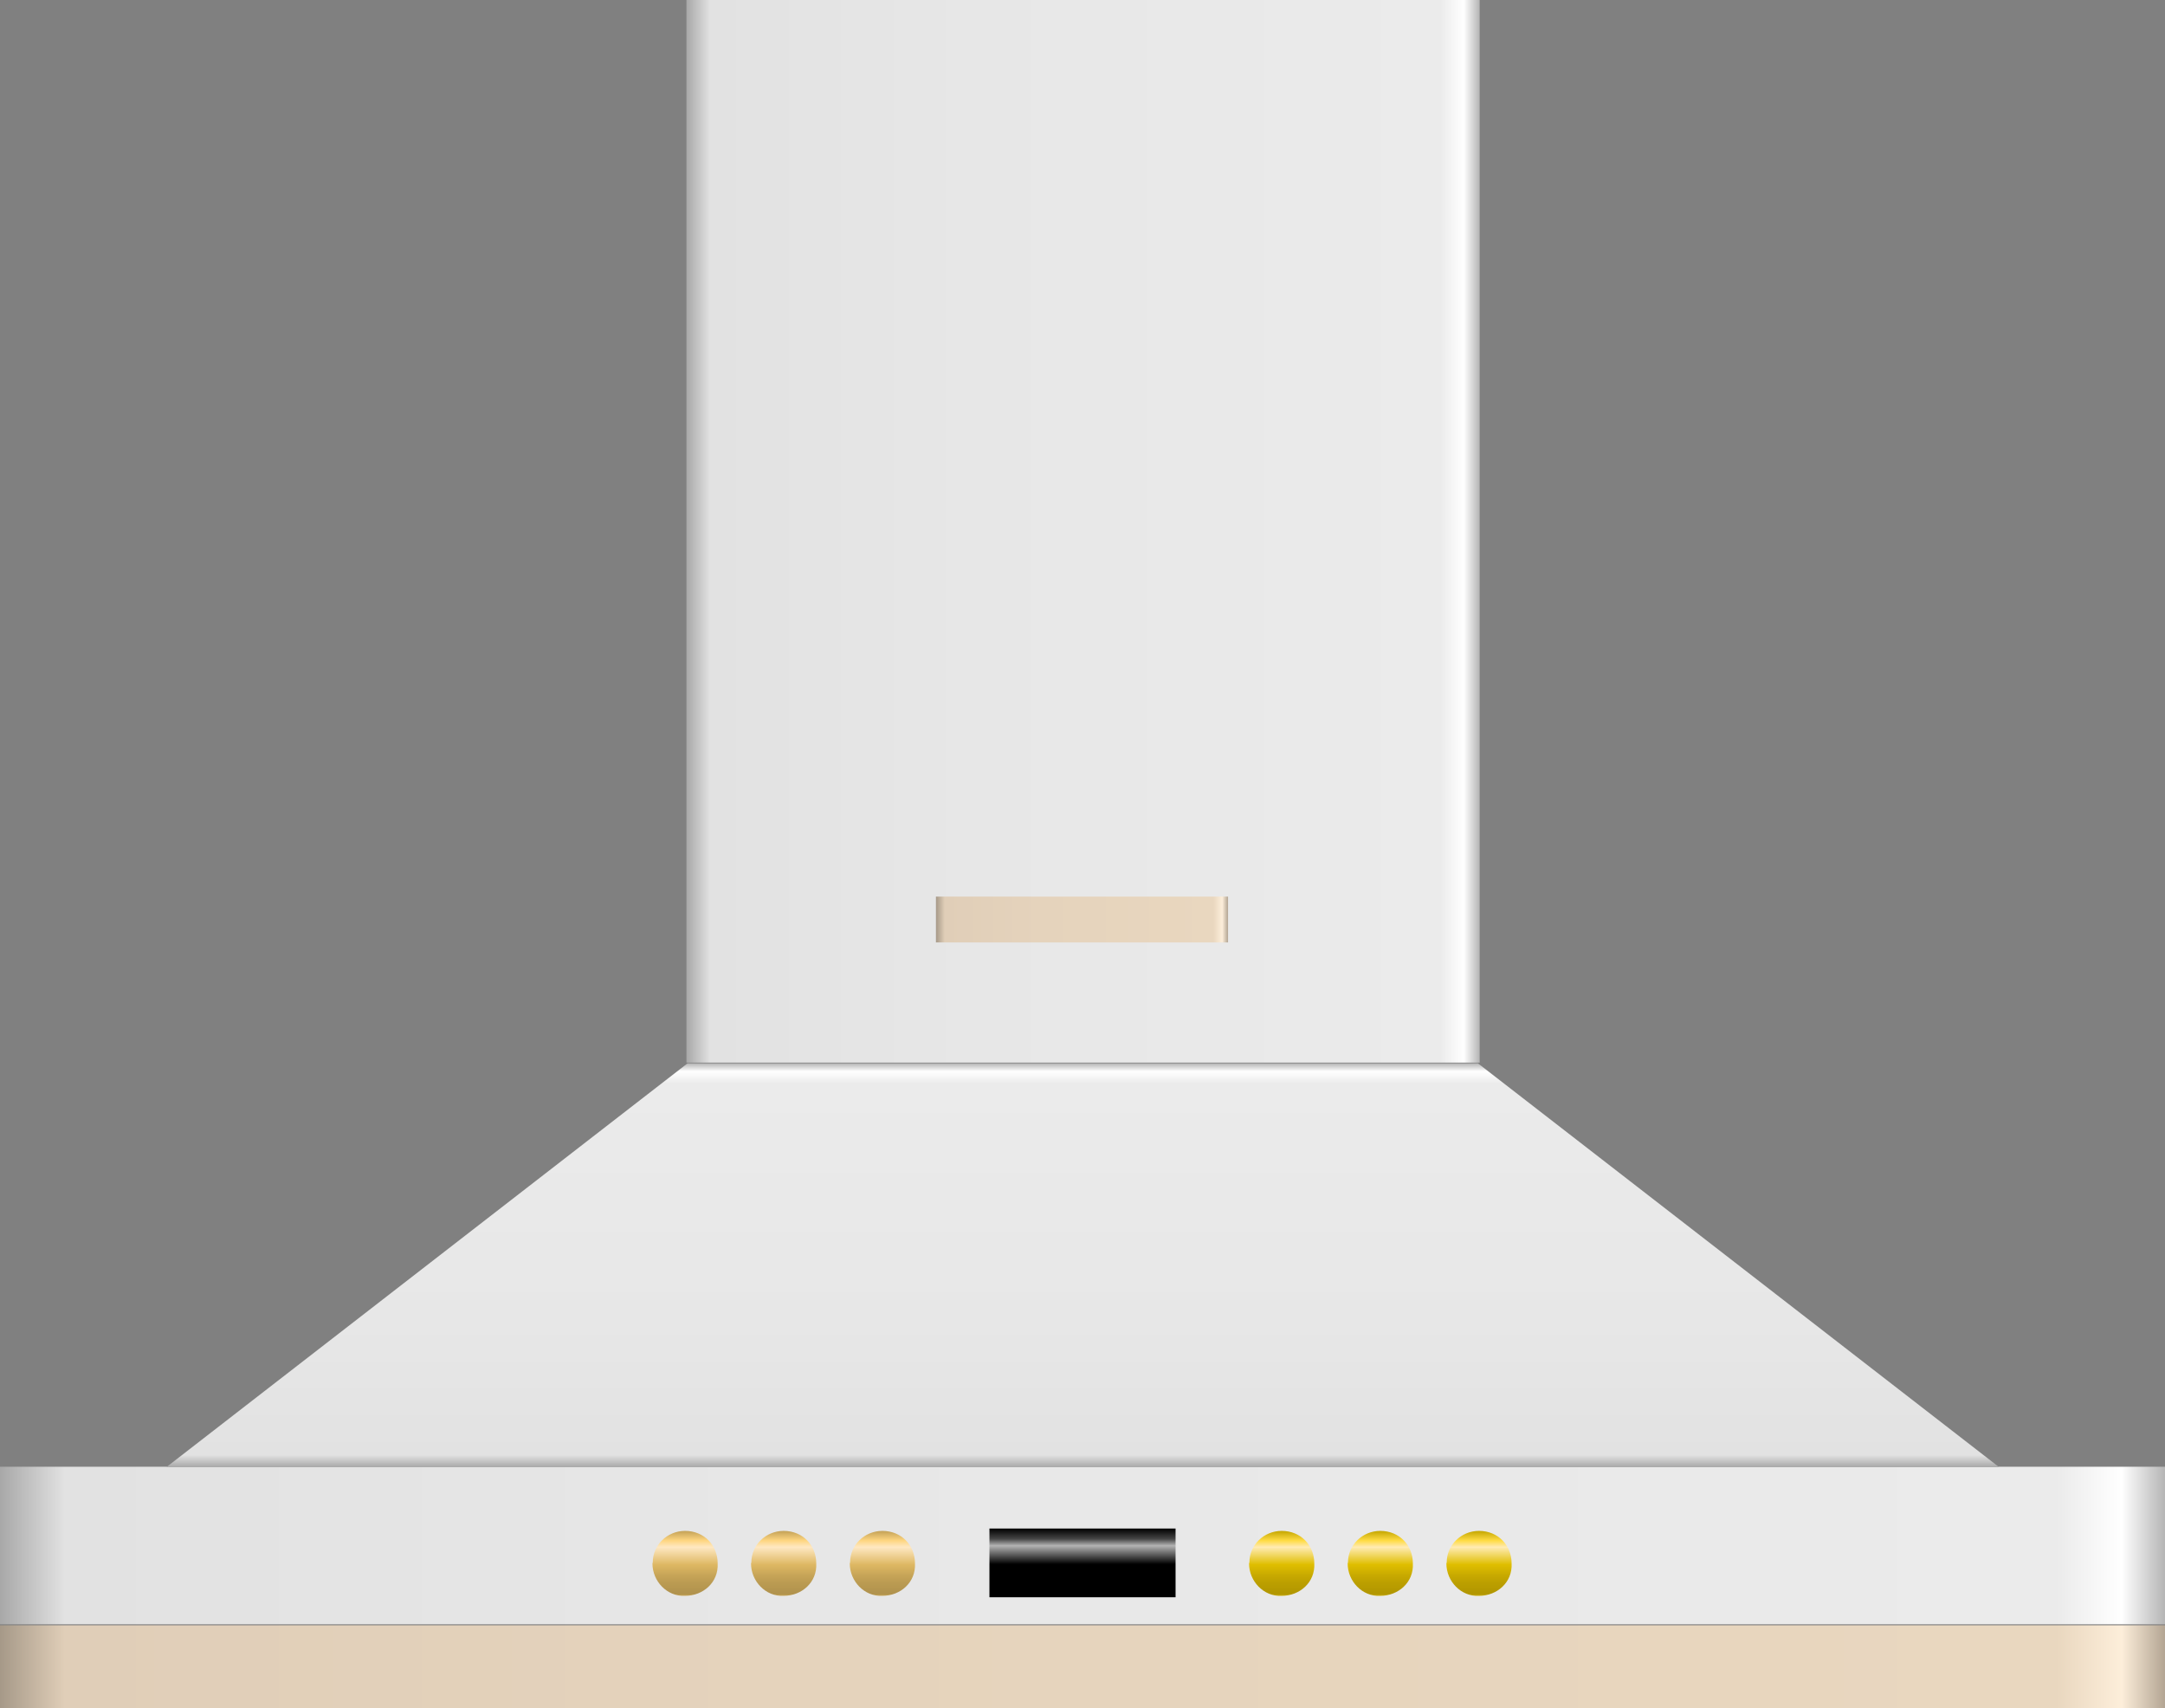 <?xml version="1.0" encoding="utf-8"?>
<!-- Generator: Adobe Illustrator 16.0.0, SVG Export Plug-In . SVG Version: 6.00 Build 0)  -->
<!DOCTYPE svg PUBLIC "-//W3C//DTD SVG 1.1//EN" "http://www.w3.org/Graphics/SVG/1.1/DTD/svg11.dtd">
<svg preserveAspectRatio="none"   version="1.1" id="图层_1" xmlns="http://www.w3.org/2000/svg" xmlns:xlink="http://www.w3.org/1999/xlink" x="0px" y="0px"
	 width="567px" height="447.343px" viewBox="0 116.711 567 447.343" enable-background="new 0 116.711 567 447.343"
	 xml:space="preserve">
<rect x="0" y="116.711" width="567" height="447.343" fill="#808080" stroke="none"/>
<g id="surface106">
	
		<linearGradient id="SVGID_1_" gradientUnits="userSpaceOnUse" x1="479.224" y1="15.807" x2="202.225" y2="15.807" gradientTransform="matrix(0.75 0 0 -0.75 28.104 267.69)">
		<stop  offset="0" style="stop-color:#B5B5B5"/>
		<stop  offset="0.02" style="stop-color:#FFFFFF"/>
		<stop  offset="0.05" style="stop-color:#EBEBEB"/>
		<stop  offset="0.64" style="stop-color:#E7E7E7"/>
		<stop  offset="0.97" style="stop-color:#E2E2E2"/>
		<stop  offset="1" style="stop-color:#A8A8A8"/>
	</linearGradient>
	<path fill="url(#SVGID_1_)" d="M179.773,116.711h207.75v278.25h-207.75V116.711z"/>
	
		<linearGradient id="SVGID_2_" gradientUnits="userSpaceOnUse" x1="958.223" y1="173.804" x2="202.225" y2="173.804" gradientTransform="matrix(0.75 0 0 -0.75 -151.669 651.762)">
		<stop  offset="0" style="stop-color:#B5B5B5"/>
		<stop  offset="0.02" style="stop-color:#FFFFFF"/>
		<stop  offset="0.05" style="stop-color:#EBEBEB"/>
		<stop  offset="0.64" style="stop-color:#E7E7E7"/>
		<stop  offset="0.97" style="stop-color:#E2E2E2"/>
		<stop  offset="1" style="stop-color:#A8A8A8"/>
	</linearGradient>
	<path fill="url(#SVGID_2_)" d="M0,500.785h567v41.25H0V500.785z"/>
	
		<linearGradient id="SVGID_3_" gradientUnits="userSpaceOnUse" x1="958.223" y1="186.806" x2="202.225" y2="186.806" gradientTransform="matrix(0.75 0 0 -0.75 -151.669 693.283)">
		<stop  offset="0" style="stop-color:#B3A593"/>
		<stop  offset="0.02" style="stop-color:#FDEEDA"/>
		<stop  offset="0.05" style="stop-color:#E9D7BF"/>
		<stop  offset="0.64" style="stop-color:#E5D3BC"/>
		<stop  offset="0.97" style="stop-color:#E0CEB8"/>
		<stop  offset="1" style="stop-color:#A69988"/>
	</linearGradient>
	<path fill="url(#SVGID_3_)" d="M0,542.304h567v21.75H0V542.304z"/>
	
		<linearGradient id="SVGID_4_" gradientUnits="userSpaceOnUse" x1="522.226" y1="201.302" x2="522.226" y2="60.302" gradientTransform="matrix(0.75 0 0 -0.75 -108.107 546.125)">
		<stop  offset="0" style="stop-color:#B5B5B5"/>
		<stop  offset="0.02" style="stop-color:#FFFFFF"/>
		<stop  offset="0.05" style="stop-color:#EBEBEB"/>
		<stop  offset="0.64" style="stop-color:#E7E7E7"/>
		<stop  offset="0.97" style="stop-color:#E2E2E2"/>
		<stop  offset="1" style="stop-color:#A8A8A8"/>
	</linearGradient>
	<path fill="url(#SVGID_4_)" d="M180.063,395.148l-136.5,105.75h480l-136.5-105.75H180.063z"/>
	
		<linearGradient id="SVGID_5_" gradientUnits="userSpaceOnUse" x1="234.724" y1="201.306" x2="234.724" y2="177.306" gradientTransform="matrix(0.75 0 0 -0.75 107.457 667.943)">
		<stop  offset="0" style="stop-color:#000000"/>
		<stop  offset="0.15" style="stop-color:#454545"/>
		<stop  offset="0.25" style="stop-color:#B3B3B3"/>
		<stop  offset="0.52" style="stop-color:#000000"/>
		<stop  offset="0.69" style="stop-color:#000000"/>
		<stop  offset="0.8" style="stop-color:#000000"/>
		<stop  offset="0.97" style="stop-color:#000000"/>
		<stop  offset="1" style="stop-color:#000000"/>
	</linearGradient>
	<path fill="url(#SVGID_5_)" d="M259.125,516.964h48.75v18h-48.75V516.964z"/>
	
		<linearGradient id="SVGID_6_" gradientUnits="userSpaceOnUse" x1="213.505" y1="201.302" x2="213.505" y2="178.616" gradientTransform="matrix(0.75 0 0 -0.75 70.966 668.563)">
		<stop  offset="0" style="stop-color:#C3A156"/>
		<stop  offset="0.15" style="stop-color:#FED681"/>
		<stop  offset="0.25" style="stop-color:#FEE8C2"/>
		<stop  offset="0.52" style="stop-color:#DEB863"/>
		<stop  offset="0.69" style="stop-color:#C6A457"/>
		<stop  offset="0.8" style="stop-color:#BB9B52"/>
		<stop  offset="0.97" style="stop-color:#B0924D"/>
		<stop  offset="1" style="stop-color:#CBA859"/>
	</linearGradient>
	<path fill="url(#SVGID_6_)" d="M222.633,525.835c0-4.5,3.738-8.25,8.457-8.25c5.043,0,8.539,3.805,8.539,8.512
		c0.254,4.988-3.824,8.492-8.539,8.492c-4.707,0.246-8.543-3.809-8.543-8.492L222.633,525.835z"/>
	
		<linearGradient id="SVGID_7_" gradientUnits="userSpaceOnUse" x1="213.507" y1="201.302" x2="213.507" y2="178.616" gradientTransform="matrix(0.75 0 0 -0.75 45.107 668.563)">
		<stop  offset="0" style="stop-color:#C3A156"/>
		<stop  offset="0.15" style="stop-color:#FED681"/>
		<stop  offset="0.25" style="stop-color:#FEE8C2"/>
		<stop  offset="0.52" style="stop-color:#DEB863"/>
		<stop  offset="0.69" style="stop-color:#C6A457"/>
		<stop  offset="0.8" style="stop-color:#BB9B52"/>
		<stop  offset="0.97" style="stop-color:#B0924D"/>
		<stop  offset="1" style="stop-color:#CBA859"/>
	</linearGradient>
	<path fill="url(#SVGID_7_)" d="M196.777,525.835c0-4.5,3.734-8.25,8.453-8.25c5.047,0,8.543,3.805,8.543,8.512
		c0.254,4.988-3.828,8.492-8.543,8.492c-4.703,0.246-8.543-3.809-8.543-8.492L196.777,525.835z"/>
	
		<linearGradient id="SVGID_8_" gradientUnits="userSpaceOnUse" x1="213.506" y1="201.302" x2="213.506" y2="178.616" gradientTransform="matrix(0.75 0 0 -0.75 19.289 668.563)">
		<stop  offset="0" style="stop-color:#C3A156"/>
		<stop  offset="0.15" style="stop-color:#FED681"/>
		<stop  offset="0.25" style="stop-color:#FEE8C2"/>
		<stop  offset="0.52" style="stop-color:#DEB863"/>
		<stop  offset="0.69" style="stop-color:#C6A457"/>
		<stop  offset="0.8" style="stop-color:#BB9B52"/>
		<stop  offset="0.97" style="stop-color:#B0924D"/>
		<stop  offset="1" style="stop-color:#CBA859"/>
	</linearGradient>
	<path fill="url(#SVGID_8_)" d="M170.957,525.835c0-4.5,3.738-8.25,8.453-8.25c5.047,0,8.543,3.805,8.543,8.512
		c0.254,4.988-3.824,8.492-8.543,8.492c-4.703,0.246-8.539-3.809-8.539-8.492L170.957,525.835z"/>
	
		<linearGradient id="SVGID_9_" gradientUnits="userSpaceOnUse" x1="213.503" y1="201.302" x2="213.503" y2="178.616" gradientTransform="matrix(0.75 0 0 -0.75 227.219 668.563)">
		<stop  offset="0" style="stop-color:#C4A600"/>
		<stop  offset="0.15" style="stop-color:#FFDC45"/>
		<stop  offset="0.25" style="stop-color:#FFEBB3"/>
		<stop  offset="0.52" style="stop-color:#DFBE00"/>
		<stop  offset="0.69" style="stop-color:#C7A900"/>
		<stop  offset="0.8" style="stop-color:#BC9F00"/>
		<stop  offset="0.97" style="stop-color:#B19600"/>
		<stop  offset="1" style="stop-color:#CBAD00"/>
	</linearGradient>
	<path fill="url(#SVGID_9_)" d="M378.886,525.835c0-4.5,3.738-8.25,8.453-8.25c5.047,0,8.543,3.805,8.543,8.512
		c0.254,4.988-3.824,8.492-8.543,8.492c-4.703,0.246-8.543-3.809-8.543-8.492L378.886,525.835z"/>
	
		<linearGradient id="SVGID_10_" gradientUnits="userSpaceOnUse" x1="213.506" y1="201.302" x2="213.506" y2="178.616" gradientTransform="matrix(0.75 0 0 -0.75 201.359 668.563)">
		<stop  offset="0" style="stop-color:#C4A600"/>
		<stop  offset="0.15" style="stop-color:#FFDC45"/>
		<stop  offset="0.25" style="stop-color:#FFEBB3"/>
		<stop  offset="0.52" style="stop-color:#DFBE00"/>
		<stop  offset="0.69" style="stop-color:#C7A900"/>
		<stop  offset="0.8" style="stop-color:#BC9F00"/>
		<stop  offset="0.97" style="stop-color:#B19600"/>
		<stop  offset="1" style="stop-color:#CBAD00"/>
	</linearGradient>
	<path fill="url(#SVGID_10_)" d="M353.027,525.835c0-4.5,3.738-8.25,8.453-8.25c5.047,0,8.543,3.805,8.543,8.512
		c0.254,4.988-3.824,8.492-8.543,8.492c-4.703,0.246-8.539-3.809-8.539-8.492L353.027,525.835z"/>
	
		<linearGradient id="SVGID_11_" gradientUnits="userSpaceOnUse" x1="213.505" y1="201.302" x2="213.505" y2="178.616" gradientTransform="matrix(0.75 0 0 -0.75 175.542 668.563)">
		<stop  offset="0" style="stop-color:#C4A600"/>
		<stop  offset="0.15" style="stop-color:#FFDC45"/>
		<stop  offset="0.25" style="stop-color:#FFEBB3"/>
		<stop  offset="0.52" style="stop-color:#DFBE00"/>
		<stop  offset="0.69" style="stop-color:#C7A900"/>
		<stop  offset="0.8" style="stop-color:#BC9F00"/>
		<stop  offset="0.97" style="stop-color:#B19600"/>
		<stop  offset="1" style="stop-color:#CBAD00"/>
	</linearGradient>
	<path fill="url(#SVGID_11_)" d="M327.21,525.835c0-4.5,3.734-8.25,8.453-8.25c5.047,0,8.543,3.805,8.543,8.512
		c0.254,4.988-3.824,8.492-8.543,8.492c-4.703,0.246-8.543-3.809-8.543-8.492L327.21,525.835z"/>
	
		<linearGradient id="SVGID_12_" gradientUnits="userSpaceOnUse" x1="304.224" y1="193.305" x2="202.225" y2="193.305" gradientTransform="matrix(0.75 0 0 -0.75 93.448 502.469)">
		<stop  offset="0" style="stop-color:#B3A593"/>
		<stop  offset="0.02" style="stop-color:#FDEEDA"/>
		<stop  offset="0.05" style="stop-color:#E9D7BF"/>
		<stop  offset="0.64" style="stop-color:#E5D3BC"/>
		<stop  offset="0.97" style="stop-color:#E0CEB8"/>
		<stop  offset="1" style="stop-color:#A69988"/>
	</linearGradient>
	<path fill="url(#SVGID_12_)" d="M245.117,351.492h76.5v12h-76.5V351.492z"/>
</g>
</svg>
